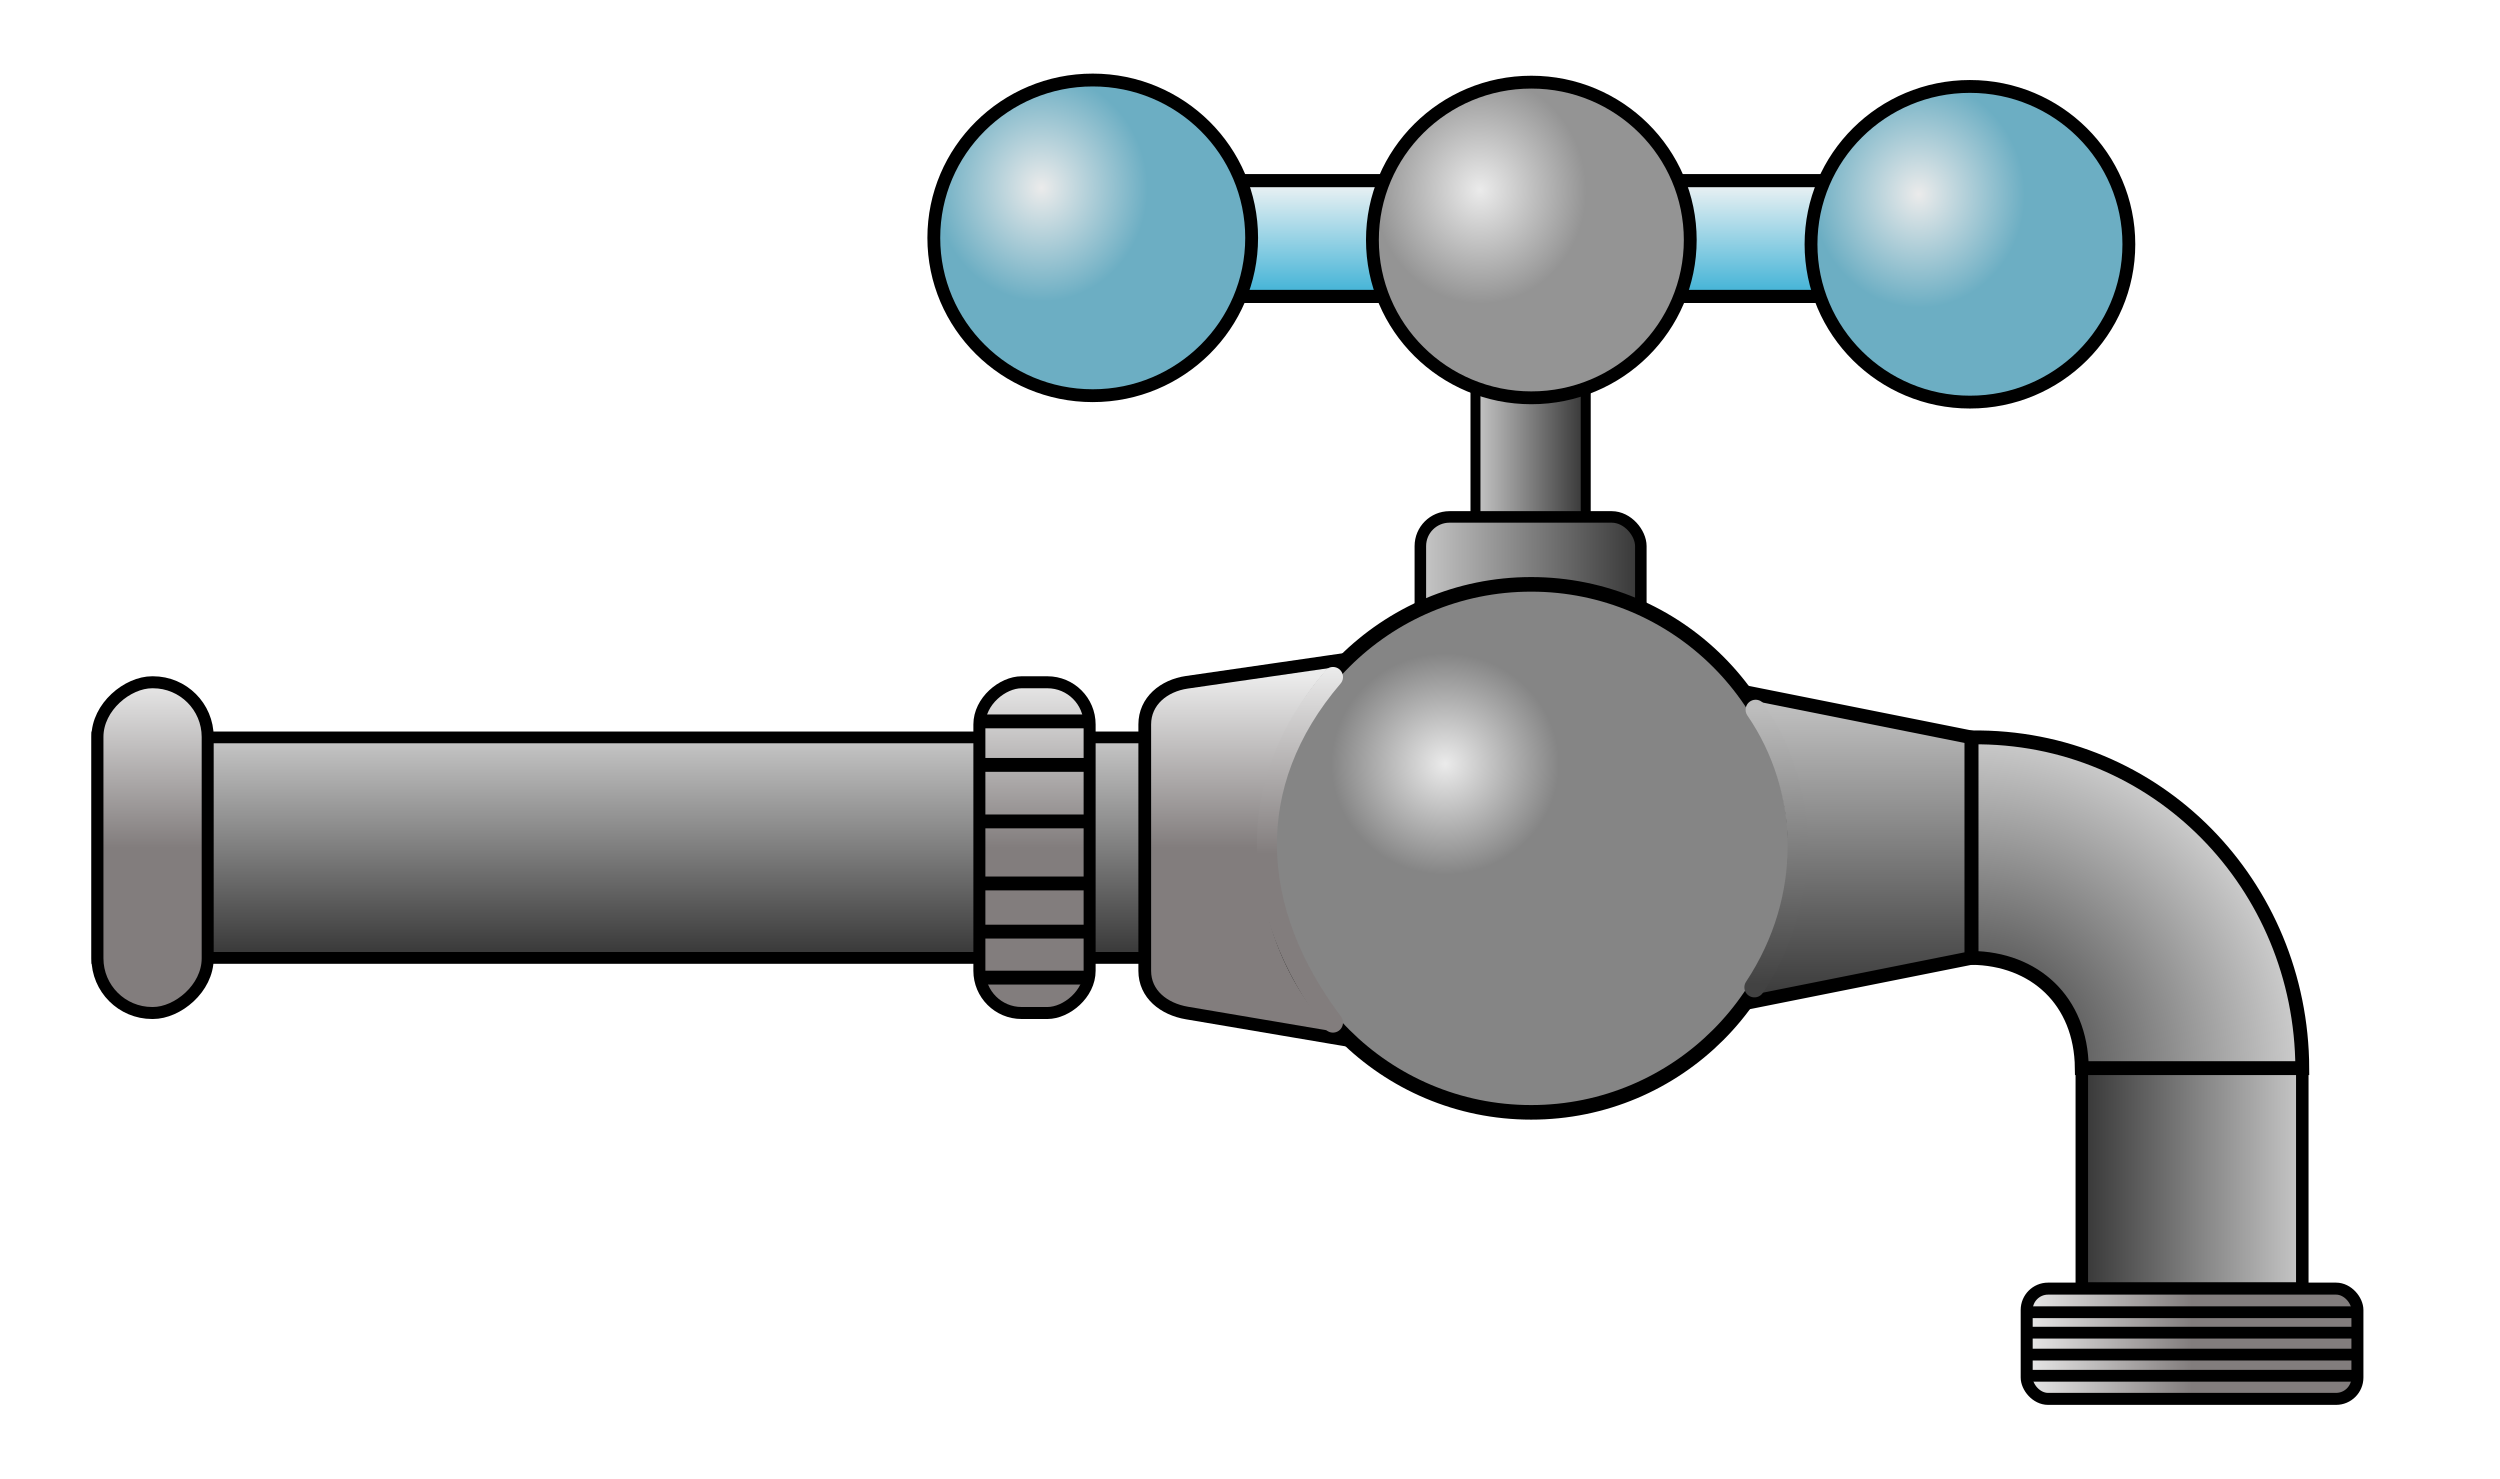 <?xml version="1.0" encoding="UTF-8" standalone="no"?>
<svg
   xmlns:dc="http://purl.org/dc/elements/1.1/"
   xmlns:cc="http://creativecommons.org/ns#"
   xmlns:rdf="http://www.w3.org/1999/02/22-rdf-syntax-ns#"
   xmlns:svg="http://www.w3.org/2000/svg"
   xmlns="http://www.w3.org/2000/svg"
   xmlns:xlink="http://www.w3.org/1999/xlink"
   xmlns:sodipodi="http://sodipodi.sourceforge.net/DTD/sodipodi-0.dtd"
   xmlns:inkscape="http://www.inkscape.org/namespaces/inkscape"
   sodipodi:docname="gadgets.4.svg"
   inkscape:version="1.0 (4035a4fb49, 2020-05-01)"
   id="svg4185"
   version="1.1"
   viewBox="0 0 120 71"
   height="71mm"
   width="120mm">
  <defs
     id="defs4179">
    <linearGradient
       inkscape:collect="always"
       xlink:href="#linearGradient1868"
       id="linearGradient1994"
       gradientUnits="userSpaceOnUse"
       gradientTransform="matrix(0,0.667,-0.217,0,99.812,5.409)"
       x1="41.01"
       y1="60.325"
       x2="64.823"
       y2="60.325" />
    <linearGradient
       inkscape:collect="always"
       id="linearGradient1868">
      <stop
         style="stop-color:#cacaca;stop-opacity:1"
         offset="0"
         id="stop1864" />
      <stop
         style="stop-color:#333333;stop-opacity:1"
         offset="1"
         id="stop1866" />
    </linearGradient>
    <linearGradient
       inkscape:collect="always"
       xlink:href="#linearGradient1129"
       id="linearGradient1980"
       gradientUnits="userSpaceOnUse"
       gradientTransform="matrix(0.35,0,0,0.696,-7.08,-111.201)"
       x1="44.647"
       y1="54.24"
       x2="61.187"
       y2="54.24" />
    <linearGradient
       id="linearGradient1129"
       inkscape:collect="always">
      <stop
         id="stop1125"
         offset="0"
         style="stop-color:#f5f5f5;stop-opacity:1" />
      <stop
         id="stop1127"
         offset="1"
         style="stop-color:#3ab0d5;stop-opacity:1" />
    </linearGradient>
    <linearGradient
       inkscape:collect="always"
       xlink:href="#linearGradient1868"
       id="linearGradient1976"
       gradientUnits="userSpaceOnUse"
       gradientTransform="matrix(0.333,0,0,0.261,55.83,8.017)"
       x1="44.647"
       y1="54.24"
       x2="61.187"
       y2="54.24" />
    <linearGradient
       inkscape:collect="always"
       xlink:href="#linearGradient1868"
       id="linearGradient1942"
       gradientUnits="userSpaceOnUse"
       gradientTransform="matrix(0.667,0,0,1.087,5.409,-96.706)"
       x1="44.647"
       y1="54.24"
       x2="61.187"
       y2="54.24" />
    <linearGradient
       inkscape:collect="always"
       xlink:href="#linearGradient1878"
       id="linearGradient1950"
       gradientUnits="userSpaceOnUse"
       gradientTransform="matrix(0.75,0,0,1,0.999,-70.823)"
       x1="42.001"
       y1="21.167"
       x2="52.917"
       y2="21.167" />
    <linearGradient
       inkscape:collect="always"
       id="linearGradient1878">
      <stop
         style="stop-color:#ebebeb;stop-opacity:1"
         offset="0"
         id="stop1874" />
      <stop
         style="stop-color:#827d7d;stop-opacity:1"
         offset="1"
         id="stop1876" />
    </linearGradient>
    <radialGradient
       inkscape:collect="always"
       xlink:href="#linearGradient1964"
       id="radialGradient1958"
       gradientUnits="userSpaceOnUse"
       gradientTransform="matrix(0.905,-0.033,0.036,0.969,24.976,-4.607)"
       cx="50.271"
       cy="15.875"
       fx="50.271"
       fy="15.875"
       r="5.624" />
    <linearGradient
       inkscape:collect="always"
       id="linearGradient1964">
      <stop
         style="stop-color:#ebebeb;stop-opacity:1;"
         offset="0"
         id="stop1960" />
      <stop
         style="stop-color:#949494;stop-opacity:1"
         offset="1"
         id="stop1962" />
    </linearGradient>
    <radialGradient
       inkscape:collect="always"
       xlink:href="#linearGradient1986"
       id="radialGradient1968"
       gradientUnits="userSpaceOnUse"
       gradientTransform="matrix(0.905,-0.033,0.036,0.969,3.923,-4.71)"
       cx="50.271"
       cy="15.875"
       fx="50.271"
       fy="15.875"
       r="5.624" />
    <linearGradient
       id="linearGradient1986"
       inkscape:collect="always">
      <stop
         id="stop1982"
         offset="0"
         style="stop-color:#ebebeb;stop-opacity:1;" />
      <stop
         id="stop1984"
         offset="1"
         style="stop-color:#6caec3;stop-opacity:1" />
    </linearGradient>
    <radialGradient
       inkscape:collect="always"
       xlink:href="#linearGradient1986"
       id="radialGradient1990"
       gradientUnits="userSpaceOnUse"
       gradientTransform="matrix(0.905,-0.033,0.036,0.969,46.029,-4.402)"
       cx="50.271"
       cy="15.875"
       fx="50.271"
       fy="15.875"
       r="5.624" />
    <linearGradient
       inkscape:collect="always"
       xlink:href="#linearGradient1868"
       id="linearGradient1998"
       gradientUnits="userSpaceOnUse"
       gradientTransform="matrix(0.667,0,0,0.174,-140.497,-65.995)"
       x1="44.647"
       y1="54.24"
       x2="61.187"
       y2="54.24" />
    <linearGradient
       inkscape:collect="always"
       xlink:href="#linearGradient1878"
       id="linearGradient2022"
       gradientUnits="userSpaceOnUse"
       gradientTransform="matrix(0.75,0,0,1,65.531,43.333)"
       x1="42.001"
       y1="21.167"
       x2="52.917"
       y2="21.167" />
    <radialGradient
       inkscape:collect="always"
       xlink:href="#linearGradient2014"
       id="radialGradient2036"
       cx="153.462"
       cy="177.271"
       fx="153.462"
       fy="177.271"
       r="8.07"
       gradientTransform="matrix(1.958,-0.009,0.009,1.976,-207.501,-297.698)"
       gradientUnits="userSpaceOnUse" />
    <linearGradient
       inkscape:collect="always"
       id="linearGradient2014">
      <stop
         style="stop-color:#2c2c2c;stop-opacity:1"
         offset="0"
         id="stop2010" />
      <stop
         style="stop-color:#cccccc;stop-opacity:1"
         offset="1"
         id="stop2012" />
    </linearGradient>
    <linearGradient
       inkscape:collect="always"
       xlink:href="#linearGradient1878"
       id="linearGradient2052"
       gradientUnits="userSpaceOnUse"
       gradientTransform="matrix(0.75,0,0,1,0.999,-28.49)"
       x1="42.001"
       y1="21.167"
       x2="52.917"
       y2="21.167" />
    <linearGradient
       inkscape:collect="always"
       xlink:href="#linearGradient1868"
       id="linearGradient2056"
       gradientUnits="userSpaceOnUse"
       gradientTransform="matrix(0.667,0,0,0.174,38.191,20.671)"
       x1="44.647"
       y1="54.24"
       x2="61.187"
       y2="54.24" />
    <linearGradient
       inkscape:collect="always"
       xlink:href="#linearGradient1878"
       id="linearGradient1954"
       gradientUnits="userSpaceOnUse"
       gradientTransform="matrix(0,0.75,-2.5,0,114.479,0.999)"
       x1="42.001"
       y1="21.167"
       x2="52.917"
       y2="21.167" />
    <radialGradient
       inkscape:collect="always"
       xlink:href="#linearGradient1938"
       id="radialGradient1946"
       gradientUnits="userSpaceOnUse"
       gradientTransform="matrix(0.971,-0.002,0.002,0.943,20.523,21.801)"
       cx="50.271"
       cy="15.875"
       fx="50.271"
       fy="15.875"
       r="5.624" />
    <linearGradient
       id="linearGradient1938"
       inkscape:collect="always">
      <stop
         id="stop1934"
         offset="0"
         style="stop-color:#ebebeb;stop-opacity:1;" />
      <stop
         id="stop1936"
         offset="1"
         style="stop-color:#858585;stop-opacity:1" />
    </linearGradient>
    <linearGradient
       gradientTransform="translate(-58.823,-126.001)"
       gradientUnits="userSpaceOnUse"
       y2="166.968"
       x2="122.396"
       y1="158.083"
       x1="122.374"
       id="linearGradient1105"
       xlink:href="#linearGradient1878"
       inkscape:collect="always" />
    <linearGradient
       gradientTransform="matrix(-1,0,0,1,205.948,-125.882)"
       y2="173.108"
       x2="121.356"
       y1="159.875"
       x1="121.542"
       gradientUnits="userSpaceOnUse"
       id="linearGradient1109"
       xlink:href="#linearGradient1115"
       inkscape:collect="always" />
    <linearGradient
       id="linearGradient1115"
       inkscape:collect="always">
      <stop
         id="stop1111"
         offset="0"
         style="stop-color:#bdbdbd;stop-opacity:1" />
      <stop
         id="stop1113"
         offset="1"
         style="stop-color:#424242;stop-opacity:1" />
    </linearGradient>
  </defs>
  <sodipodi:namedview
     inkscape:window-maximized="0"
     inkscape:window-y="613"
     inkscape:window-x="679"
     inkscape:window-height="1249"
     inkscape:window-width="1977"
     showgrid="false"
     inkscape:document-rotation="0"
     inkscape:current-layer="layer1"
     inkscape:document-units="mm"
     inkscape:cy="151.1811"
     inkscape:cx="283.46457"
     inkscape:zoom="2.3935972"
     inkscape:pageshadow="2"
     inkscape:pageopacity="0.0"
     borderopacity="1.0"
     bordercolor="#666666"
     pagecolor="#ffffff"
     id="base" />
  <g
     id="layer1"
     inkscape:groupmode="layer"
     inkscape:label="Calque 1">
    <path
       id="rect1992"
       style="opacity:1;fill:url(#linearGradient1994);fill-opacity:1;stroke:#000000;stroke-width:0.653;stroke-linecap:round;stroke-miterlimit:4;stroke-dasharray:none;stroke-opacity:1"
       d="m 94.635,35.395 v 10.583 l -13.229,2.646 v -15.875 z"
       sodipodi:nodetypes="ccccc" />
    <rect
       y="-94.635"
       x="8.67"
       height="42.333"
       width="5.559"
       id="rect1978"
       style="opacity:1;fill:url(#linearGradient1980);fill-opacity:1;stroke:#000000;stroke-width:0.628;stroke-linecap:round;stroke-miterlimit:4;stroke-dasharray:none;stroke-opacity:1"
       transform="rotate(90)" />
    <rect
       style="opacity:1;fill:url(#linearGradient1976);fill-opacity:1;stroke:#000000;stroke-width:0.479;stroke-linecap:round;stroke-miterlimit:4;stroke-dasharray:none;stroke-opacity:1"
       id="rect1974"
       width="5.292"
       height="15.875"
       x="70.823"
       y="14.229" />
    <rect
       style="opacity:1;fill:url(#linearGradient1942);fill-opacity:1;stroke:#000000;stroke-width:0.566;stroke-linecap:round;stroke-miterlimit:4;stroke-dasharray:none;stroke-opacity:1"
       id="rect1940"
       width="10.583"
       height="66.146"
       x="35.395"
       y="-70.823"
       transform="rotate(90)" />
    <rect
       style="opacity:1;fill:url(#linearGradient1950);fill-opacity:1;stroke:#000000;stroke-width:0.576;stroke-linecap:round;stroke-miterlimit:4;stroke-dasharray:none;stroke-opacity:1"
       id="rect1948"
       width="15.875"
       height="5.292"
       x="32.749"
       y="-52.302"
       rx="2.025"
       transform="rotate(90)" />
    <ellipse
       cx="73.504"
       cy="11.519"
       rx="7.628"
       ry="7.576"
       style="opacity:1;fill:url(#radialGradient1958);fill-opacity:1;stroke:#000000;stroke-width:0.616;stroke-linecap:round;stroke-miterlimit:4;stroke-dasharray:none;stroke-opacity:1"
       id="ellipse1956" />
    <ellipse
       id="ellipse1966"
       style="opacity:1;fill:url(#radialGradient1968);fill-opacity:1;stroke:#000000;stroke-width:0.616;stroke-linecap:round;stroke-miterlimit:4;stroke-dasharray:none;stroke-opacity:1"
       ry="7.576"
       rx="7.628"
       cy="11.417"
       cx="52.451" />
    <ellipse
       cx="94.557"
       cy="11.725"
       rx="7.628"
       ry="7.576"
       style="opacity:1;fill:url(#radialGradient1990);fill-opacity:1;stroke:#000000;stroke-width:0.616;stroke-linecap:round;stroke-miterlimit:4;stroke-dasharray:none;stroke-opacity:1"
       id="ellipse1988" />
    <rect
       style="opacity:1;fill:url(#linearGradient1998);fill-opacity:1;stroke:#000000;stroke-width:0.6;stroke-linecap:round;stroke-miterlimit:4;stroke-dasharray:none;stroke-opacity:1"
       id="rect1996"
       width="10.583"
       height="10.583"
       x="-110.51"
       y="-61.854"
       transform="scale(-1)" />
    <rect
       rx="1.025"
       y="61.854"
       x="97.281"
       height="5.292"
       width="15.875"
       id="rect2020"
       style="opacity:1;fill:url(#linearGradient2022);fill-opacity:1;stroke:#000000;stroke-width:0.576;stroke-linecap:round;stroke-miterlimit:4;stroke-dasharray:none;stroke-opacity:1" />
    <path
       style="fill:url(#radialGradient2036);fill-opacity:1;stroke:#000000;stroke-width:0.665;stroke-linecap:butt;stroke-linejoin:miter;stroke-miterlimit:4;stroke-dasharray:none;stroke-opacity:1"
       d="m 94.635,35.395 c 8.918,-0.109 15.839,7.102 15.875,15.875 H 99.927 c -0.036,-3.263 -2.283,-5.255 -5.292,-5.292 z"
       id="path2028"
       sodipodi:nodetypes="ccccc" />
    <rect
       rx="2.625"
       y="-9.969"
       x="32.749"
       height="5.292"
       width="15.875"
       id="rect2050"
       style="opacity:1;fill:url(#linearGradient2052);fill-opacity:1;stroke:#000000;stroke-width:0.576;stroke-linecap:round;stroke-miterlimit:4;stroke-dasharray:none;stroke-opacity:1"
       transform="rotate(90)" />
    <rect
       y="24.812"
       x="68.177"
       height="10.583"
       width="10.583"
       id="rect2054"
       style="opacity:1;fill:url(#linearGradient2056);fill-opacity:1;stroke:#000000;stroke-width:0.553;stroke-linecap:round;stroke-miterlimit:4;stroke-dasharray:none;stroke-opacity:1"
       rx="1.4" />
    <path
       id="path2072"
       d="m 47.028,36.715 h 5.292"
       style="fill:none;stroke:#000000;stroke-width:0.665;stroke-linecap:butt;stroke-linejoin:miter;stroke-miterlimit:4;stroke-dasharray:none;stroke-opacity:1" />
    <path
       style="fill:none;stroke:#000000;stroke-width:0.665;stroke-linecap:butt;stroke-linejoin:miter;stroke-miterlimit:4;stroke-dasharray:none;stroke-opacity:1"
       d="m 47.028,42.406 h 5.292"
       id="path2074" />
    <path
       id="path2076"
       d="m 47.028,44.718 h 5.292"
       style="fill:none;stroke:#000000;stroke-width:0.665;stroke-linecap:butt;stroke-linejoin:miter;stroke-miterlimit:4;stroke-dasharray:none;stroke-opacity:1" />
    <path
       id="path2078"
       d="m 47.028,39.428 h 5.292"
       style="fill:none;stroke:#000000;stroke-width:0.665;stroke-linecap:butt;stroke-linejoin:miter;stroke-miterlimit:4;stroke-dasharray:none;stroke-opacity:1" />
    <path
       style="fill:none;stroke:#000000;stroke-width:0.665;stroke-linecap:butt;stroke-linejoin:miter;stroke-miterlimit:4;stroke-dasharray:none;stroke-opacity:1"
       d="m 47.028,46.926 h 5.292"
       id="path2080" />
    <path
       style="fill:none;stroke:#000000;stroke-width:0.665;stroke-linecap:butt;stroke-linejoin:miter;stroke-miterlimit:4;stroke-dasharray:none;stroke-opacity:1"
       d="m 47.028,34.627 h 5.292"
       id="path2082" />
    <path
       style="fill:none;stroke:#000000;stroke-width:0.565;stroke-linecap:butt;stroke-linejoin:miter;stroke-miterlimit:4;stroke-dasharray:none;stroke-opacity:1"
       d="M 97.305,62.987 H 113.064"
       id="path2084" />
    <path
       id="path2086"
       d="M 97.305,63.968 H 113.064"
       style="fill:none;stroke:#000000;stroke-width:0.565;stroke-linecap:butt;stroke-linejoin:miter;stroke-miterlimit:4;stroke-dasharray:none;stroke-opacity:1" />
    <path
       style="fill:none;stroke:#000000;stroke-width:0.565;stroke-linecap:butt;stroke-linejoin:miter;stroke-miterlimit:4;stroke-dasharray:none;stroke-opacity:1"
       d="M 97.305,65.021 H 113.064"
       id="path2088" />
    <path
       id="path2090"
       d="M 97.305,66.037 H 113.064"
       style="fill:none;stroke:#000000;stroke-width:0.565;stroke-linecap:butt;stroke-linejoin:miter;stroke-miterlimit:4;stroke-dasharray:none;stroke-opacity:1" />
    <path
       id="rect1952"
       style="opacity:1;fill:url(#linearGradient1954);fill-opacity:1;stroke:#000000;stroke-width:0.611;stroke-linecap:round;stroke-miterlimit:4;stroke-dasharray:none;stroke-opacity:1"
       d="m 65.597,50.088 -8.624,-1.463 c -1.106,-0.188 -2.025,-0.903 -2.025,-2.025 V 34.774 c 0,-1.122 0.915,-1.864 2.025,-2.025 l 8.76,-1.27 z"
       sodipodi:nodetypes="csssscc" />
    <ellipse
       cx="73.497"
       cy="40.721"
       rx="12.687"
       ry="12.672"
       style="opacity:1;fill:url(#radialGradient1946);fill-opacity:1;stroke:#000000;stroke-width:0.7;stroke-linecap:round;stroke-miterlimit:4;stroke-dasharray:none;stroke-opacity:1"
       id="ellipse1944" />
    <path
       sodipodi:nodetypes="cc"
       id="path1097"
       d="m 63.982,49.083 c -4.065,-5.4 -4.391,-11.453 -4e-5,-16.586"
       style="fill:none;stroke:url(#linearGradient1105);stroke-width:0.965;stroke-linecap:round;stroke-linejoin:miter;stroke-miterlimit:4;stroke-dasharray:none;stroke-opacity:1" />
    <path
       style="fill:none;stroke:url(#linearGradient1109);stroke-width:0.965;stroke-linecap:round;stroke-linejoin:miter;stroke-miterlimit:4;stroke-dasharray:none;stroke-opacity:1"
       d="m 84.212,47.392 c 2.848,-4.302 2.67,-9.524 0.059,-13.322"
       id="path1107"
       sodipodi:nodetypes="cc" />
  </g>
</svg>
